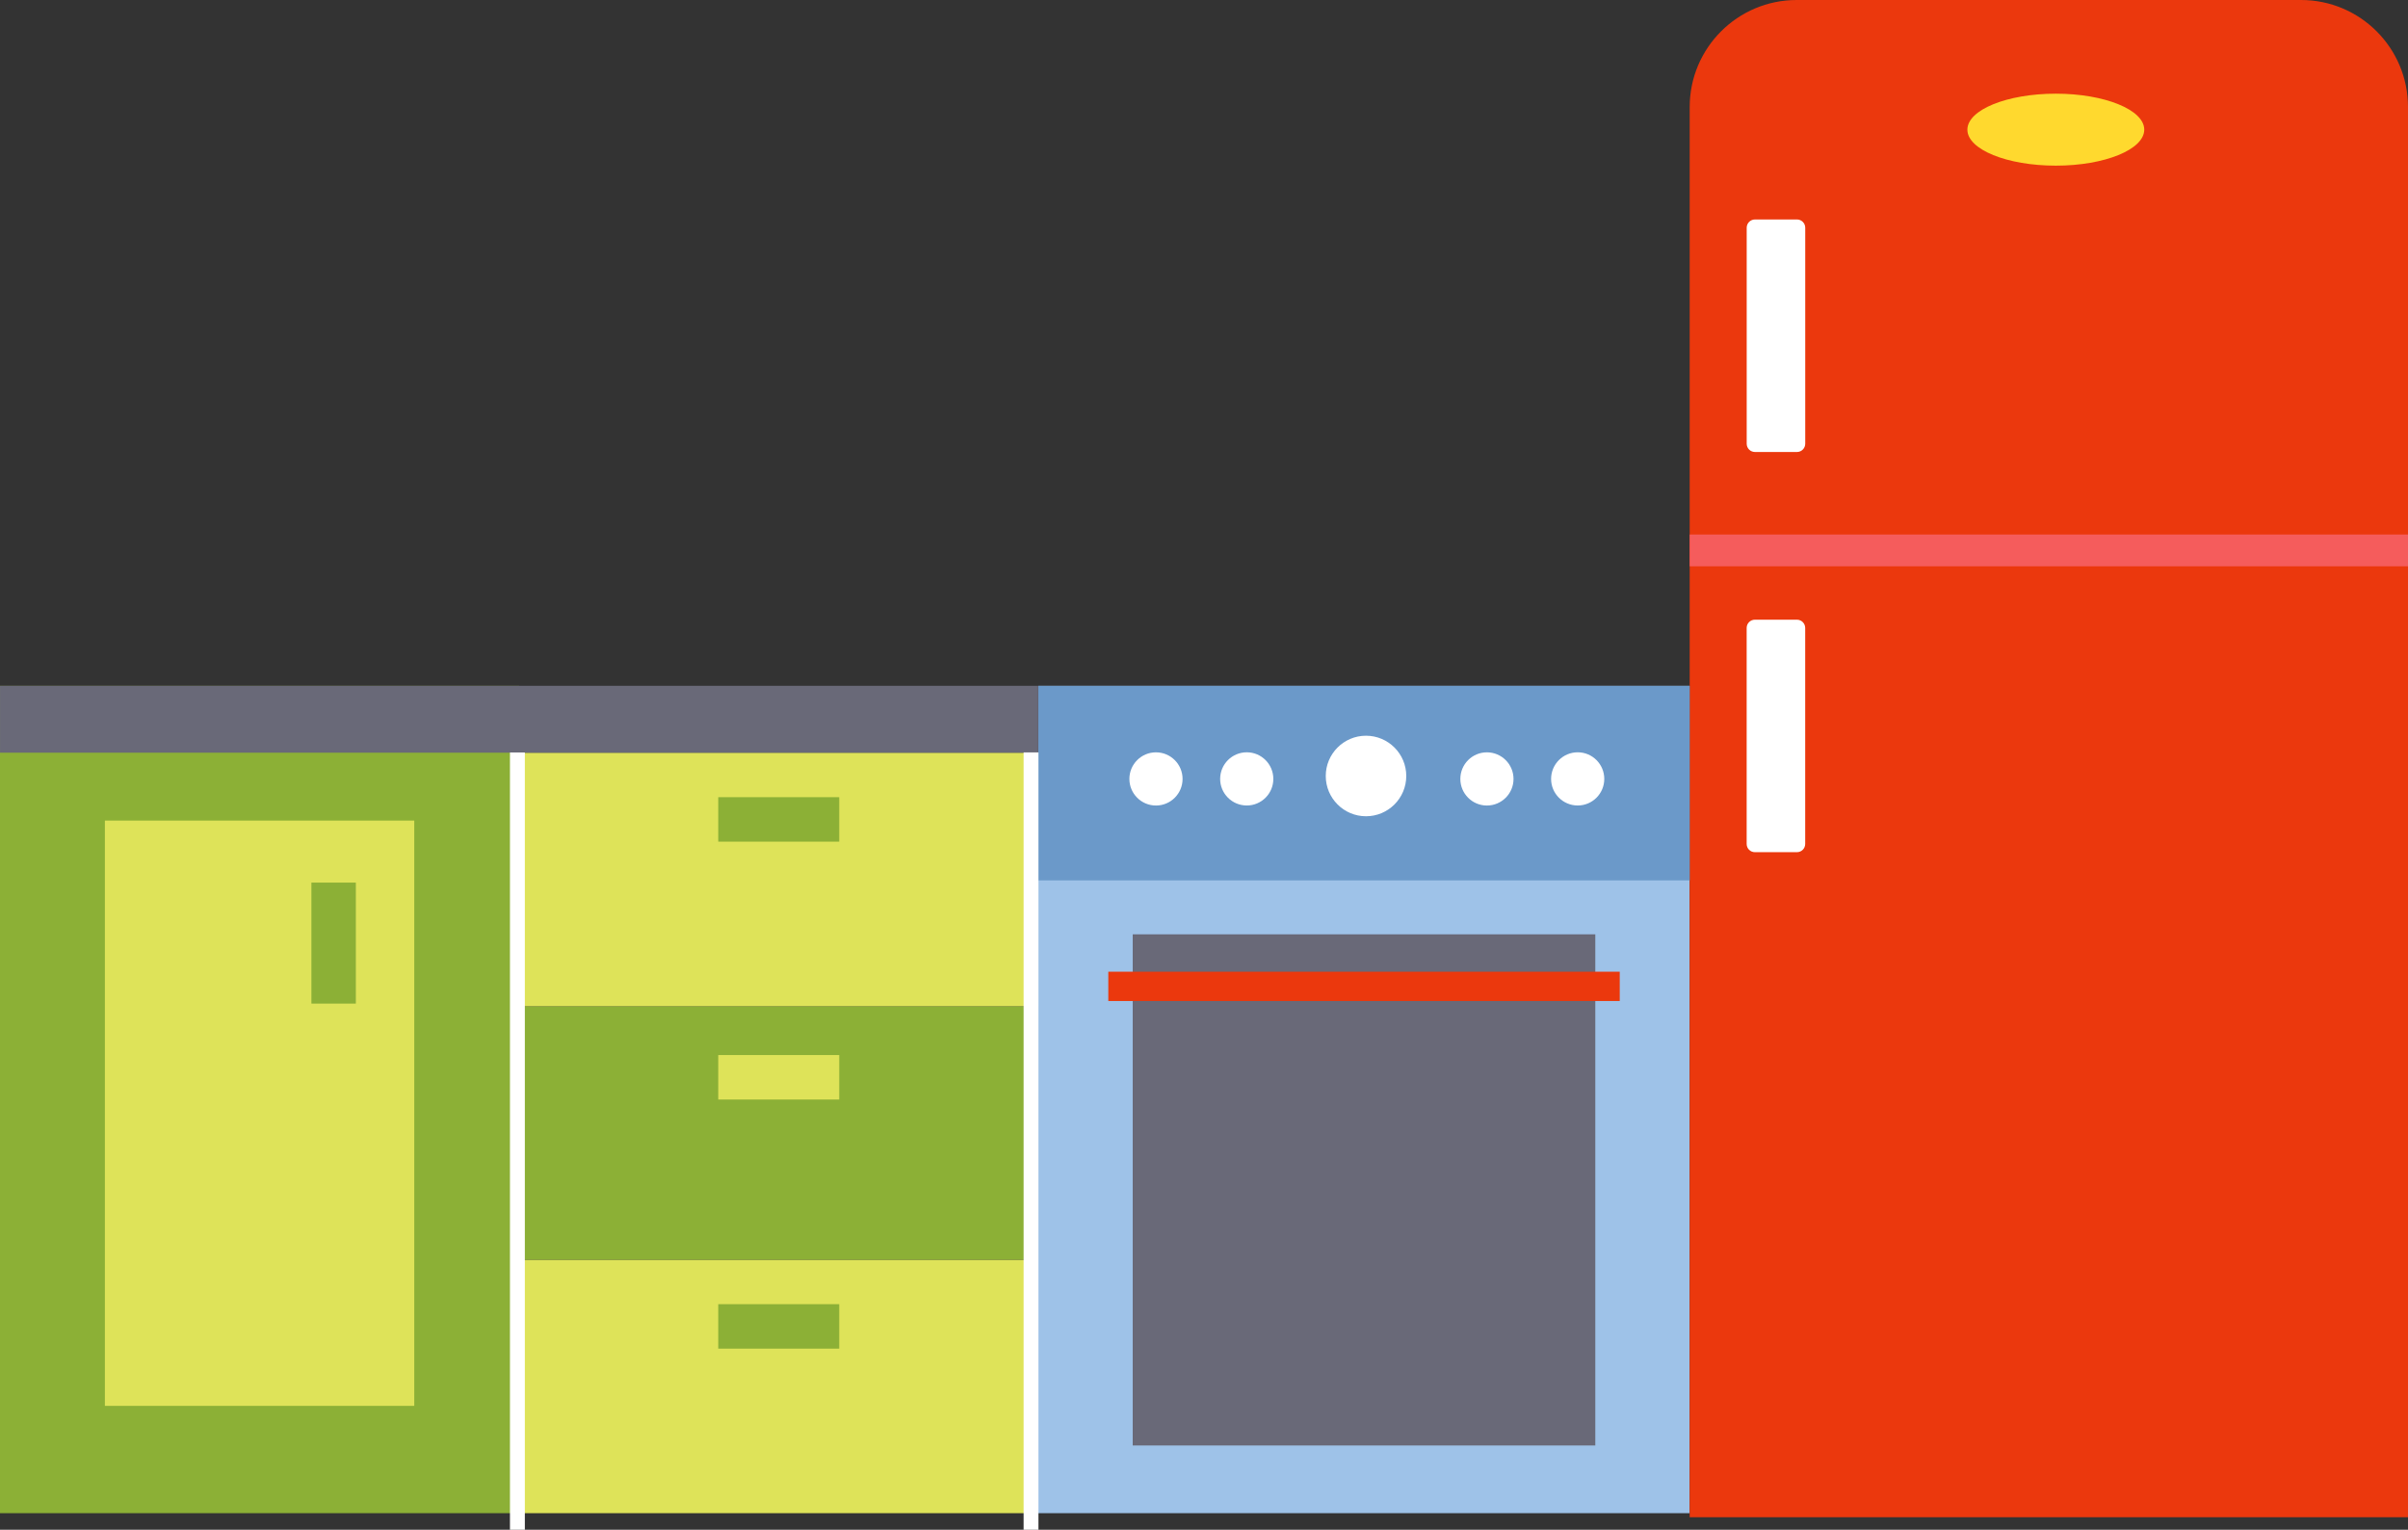 <?xml version="1.0" encoding="utf-8"?>
<!-- Generator: Adobe Illustrator 16.0.0, SVG Export Plug-In . SVG Version: 6.00 Build 0)  -->
<!DOCTYPE svg PUBLIC "-//W3C//DTD SVG 1.1//EN" "http://www.w3.org/Graphics/SVG/1.1/DTD/svg11.dtd">
<svg version="1.1" id="Layer_1" xmlns="http://www.w3.org/2000/svg" xmlns:xlink="http://www.w3.org/1999/xlink" x="0px" y="0px"
	 width="249.503px" height="158.458px" viewBox="0 0 249.503 158.458" style="enable-background:new 0 0 249.503 158.458;"
	 xml:space="preserve">
<rect x="0" y="0" width="249.503" height="158.458" fill="#333333" stroke="none"/>
<g>
	<polygon style="fill-rule:evenodd;clip-rule:evenodd;fill:#9EC2E8;" points="107.583,71.043 107.583,156.742 175.076,156.742 
		175.076,71.043 107.583,71.043 	"/>
	<path style="fill-rule:evenodd;clip-rule:evenodd;fill:#EB380D;" d="M175.076,157.158V11.086C175.076,4.967,180.046,0,186.164,0
		h52.26c6.115,0,11.08,4.967,11.08,11.086v146.072H175.076L175.076,157.158z"/>
	<polygon style="fill-rule:evenodd;clip-rule:evenodd;fill:#F55C5C;" points="175.076,58.66 175.076,55.367 249.503,55.367 
		249.503,58.66 175.076,58.66 	"/>
	<path style="fill-rule:evenodd;clip-rule:evenodd;fill:#FFFFFF;" d="M181.835,88.273h4.352c0.473,0,0.857-0.381,0.857-0.855V65.047
		c0-0.473-0.385-0.857-0.857-0.857h-4.352c-0.477,0-0.857,0.385-0.857,0.857v22.371C180.978,87.893,181.359,88.273,181.835,88.273
		L181.835,88.273z"/>
	<path style="fill-rule:evenodd;clip-rule:evenodd;fill:#FFFFFF;" d="M181.839,46.82h4.352c0.473,0,0.857-0.385,0.857-0.857V23.588
		c0-0.469-0.385-0.855-0.857-0.855h-4.352c-0.473,0-0.857,0.387-0.857,0.855v22.375C180.982,46.436,181.367,46.82,181.839,46.82
		L181.839,46.82z"/>
	<path style="fill-rule:evenodd;clip-rule:evenodd;fill:#FFD92E;" d="M213.011,9.703c5.055,0,9.164,1.672,9.164,3.727
		c0,2.059-4.109,3.729-9.164,3.729c-5.057,0-9.162-1.67-9.162-3.729C203.849,11.375,207.955,9.703,213.011,9.703L213.011,9.703z"/>
	<polygon style="fill-rule:evenodd;clip-rule:evenodd;fill:#8CB036;" points="0,71.047 0,156.742 53.792,156.742 53.792,71.047 
		0,71.047 	"/>
	<polygon style="fill-rule:evenodd;clip-rule:evenodd;fill:#DEE359;" points="53.792,130.486 53.792,156.742 107.583,156.742 
		107.583,130.486 53.792,130.486 	"/>
	<polygon style="fill-rule:evenodd;clip-rule:evenodd;fill:#696978;" points="117.365,96.781 117.365,149.73 165.296,149.73 
		165.296,96.781 117.365,96.781 	"/>
	<polygon style="fill-rule:evenodd;clip-rule:evenodd;fill:#8CB036;" points="53.795,104.229 53.795,130.482 107.587,130.482 
		107.587,104.229 53.795,104.229 	"/>
	<polygon style="fill-rule:evenodd;clip-rule:evenodd;fill:#DEE359;" points="53.795,77.969 53.795,104.229 107.587,104.229 
		107.587,77.969 53.795,77.969 	"/>
	<polygon style="fill-rule:evenodd;clip-rule:evenodd;fill:#EB380D;" points="114.837,100.654 114.837,103.689 167.828,103.689 
		167.828,100.654 114.837,100.654 	"/>
	<polygon style="fill-rule:evenodd;clip-rule:evenodd;fill:#6B99C9;" points="107.583,71.047 107.583,91.195 175.076,91.195 
		175.076,71.047 107.583,71.047 	"/>
	<path style="fill-rule:evenodd;clip-rule:evenodd;fill:#FFFFFF;" d="M141.537,76.209c2.303,0,4.172,1.869,4.172,4.17
		c0,2.303-1.869,4.172-4.172,4.172c-2.301,0-4.17-1.869-4.17-4.172C137.367,78.078,139.236,76.209,141.537,76.209L141.537,76.209z"
		/>
	<path style="fill-rule:evenodd;clip-rule:evenodd;fill:#FFFFFF;" d="M129.183,77.926c1.521,0,2.752,1.234,2.752,2.758
		c0,1.518-1.23,2.752-2.752,2.752c-1.523,0-2.758-1.234-2.758-2.752C126.425,79.16,127.66,77.926,129.183,77.926L129.183,77.926z"/>
	<path style="fill-rule:evenodd;clip-rule:evenodd;fill:#FFFFFF;" d="M119.775,77.93c1.521,0,2.756,1.234,2.756,2.756
		c0,1.52-1.234,2.754-2.756,2.754c-1.523,0-2.754-1.234-2.754-2.754C117.021,79.164,118.251,77.93,119.775,77.93L119.775,77.93z"/>
	<path style="fill-rule:evenodd;clip-rule:evenodd;fill:#FFFFFF;" d="M163.472,77.926c1.523,0,2.754,1.234,2.754,2.758
		c0,1.518-1.23,2.752-2.754,2.752c-1.521,0-2.756-1.234-2.756-2.752C160.716,79.16,161.951,77.926,163.472,77.926L163.472,77.926z"
		/>
	<path style="fill-rule:evenodd;clip-rule:evenodd;fill:#FFFFFF;" d="M154.064,77.93c1.523,0,2.758,1.234,2.758,2.756
		c0,1.52-1.234,2.754-2.758,2.754c-1.521,0-2.752-1.234-2.752-2.754C151.312,79.164,152.542,77.93,154.064,77.93L154.064,77.93z"/>
	<polygon style="fill-rule:evenodd;clip-rule:evenodd;fill:#696978;" points="0.004,77.967 0.004,71.039 107.576,71.039 
		107.576,77.967 0.004,77.967 	"/>
	<polygon style="fill-rule:evenodd;clip-rule:evenodd;fill:#8CB036;" points="74.421,82.576 74.421,87.182 86.957,87.182 
		86.957,82.576 74.421,82.576 	"/>
	<polygon style="fill-rule:evenodd;clip-rule:evenodd;fill:#8CB036;" points="74.421,135.093 74.421,139.699 86.957,139.699 
		86.957,135.093 74.421,135.093 	"/>
	<polygon style="fill-rule:evenodd;clip-rule:evenodd;fill:#DEE359;" points="74.421,109.287 74.421,113.895 86.957,113.895 
		86.957,109.287 74.421,109.287 	"/>
	<polygon style="fill-rule:evenodd;clip-rule:evenodd;fill:#DEE359;" points="10.867,84.998 10.867,145.626 42.924,145.626 
		42.924,84.998 10.867,84.998 	"/>
	<polygon style="fill-rule:evenodd;clip-rule:evenodd;fill:#8CB036;" points="32.266,103.957 36.872,103.957 36.872,91.424 
		32.266,91.424 32.266,103.957 	"/>
	<polygon style="fill-rule:evenodd;clip-rule:evenodd;fill:#FFFFFF;" points="54.381,158.458 52.839,158.458 52.839,77.945 
		54.381,77.945 54.381,158.458 	"/>
	<polygon style="fill-rule:evenodd;clip-rule:evenodd;fill:#FFFFFF;" points="107.599,158.457 106.06,158.457 106.06,77.939 
		107.599,77.939 107.599,158.457 	"/>
</g>
</svg>
